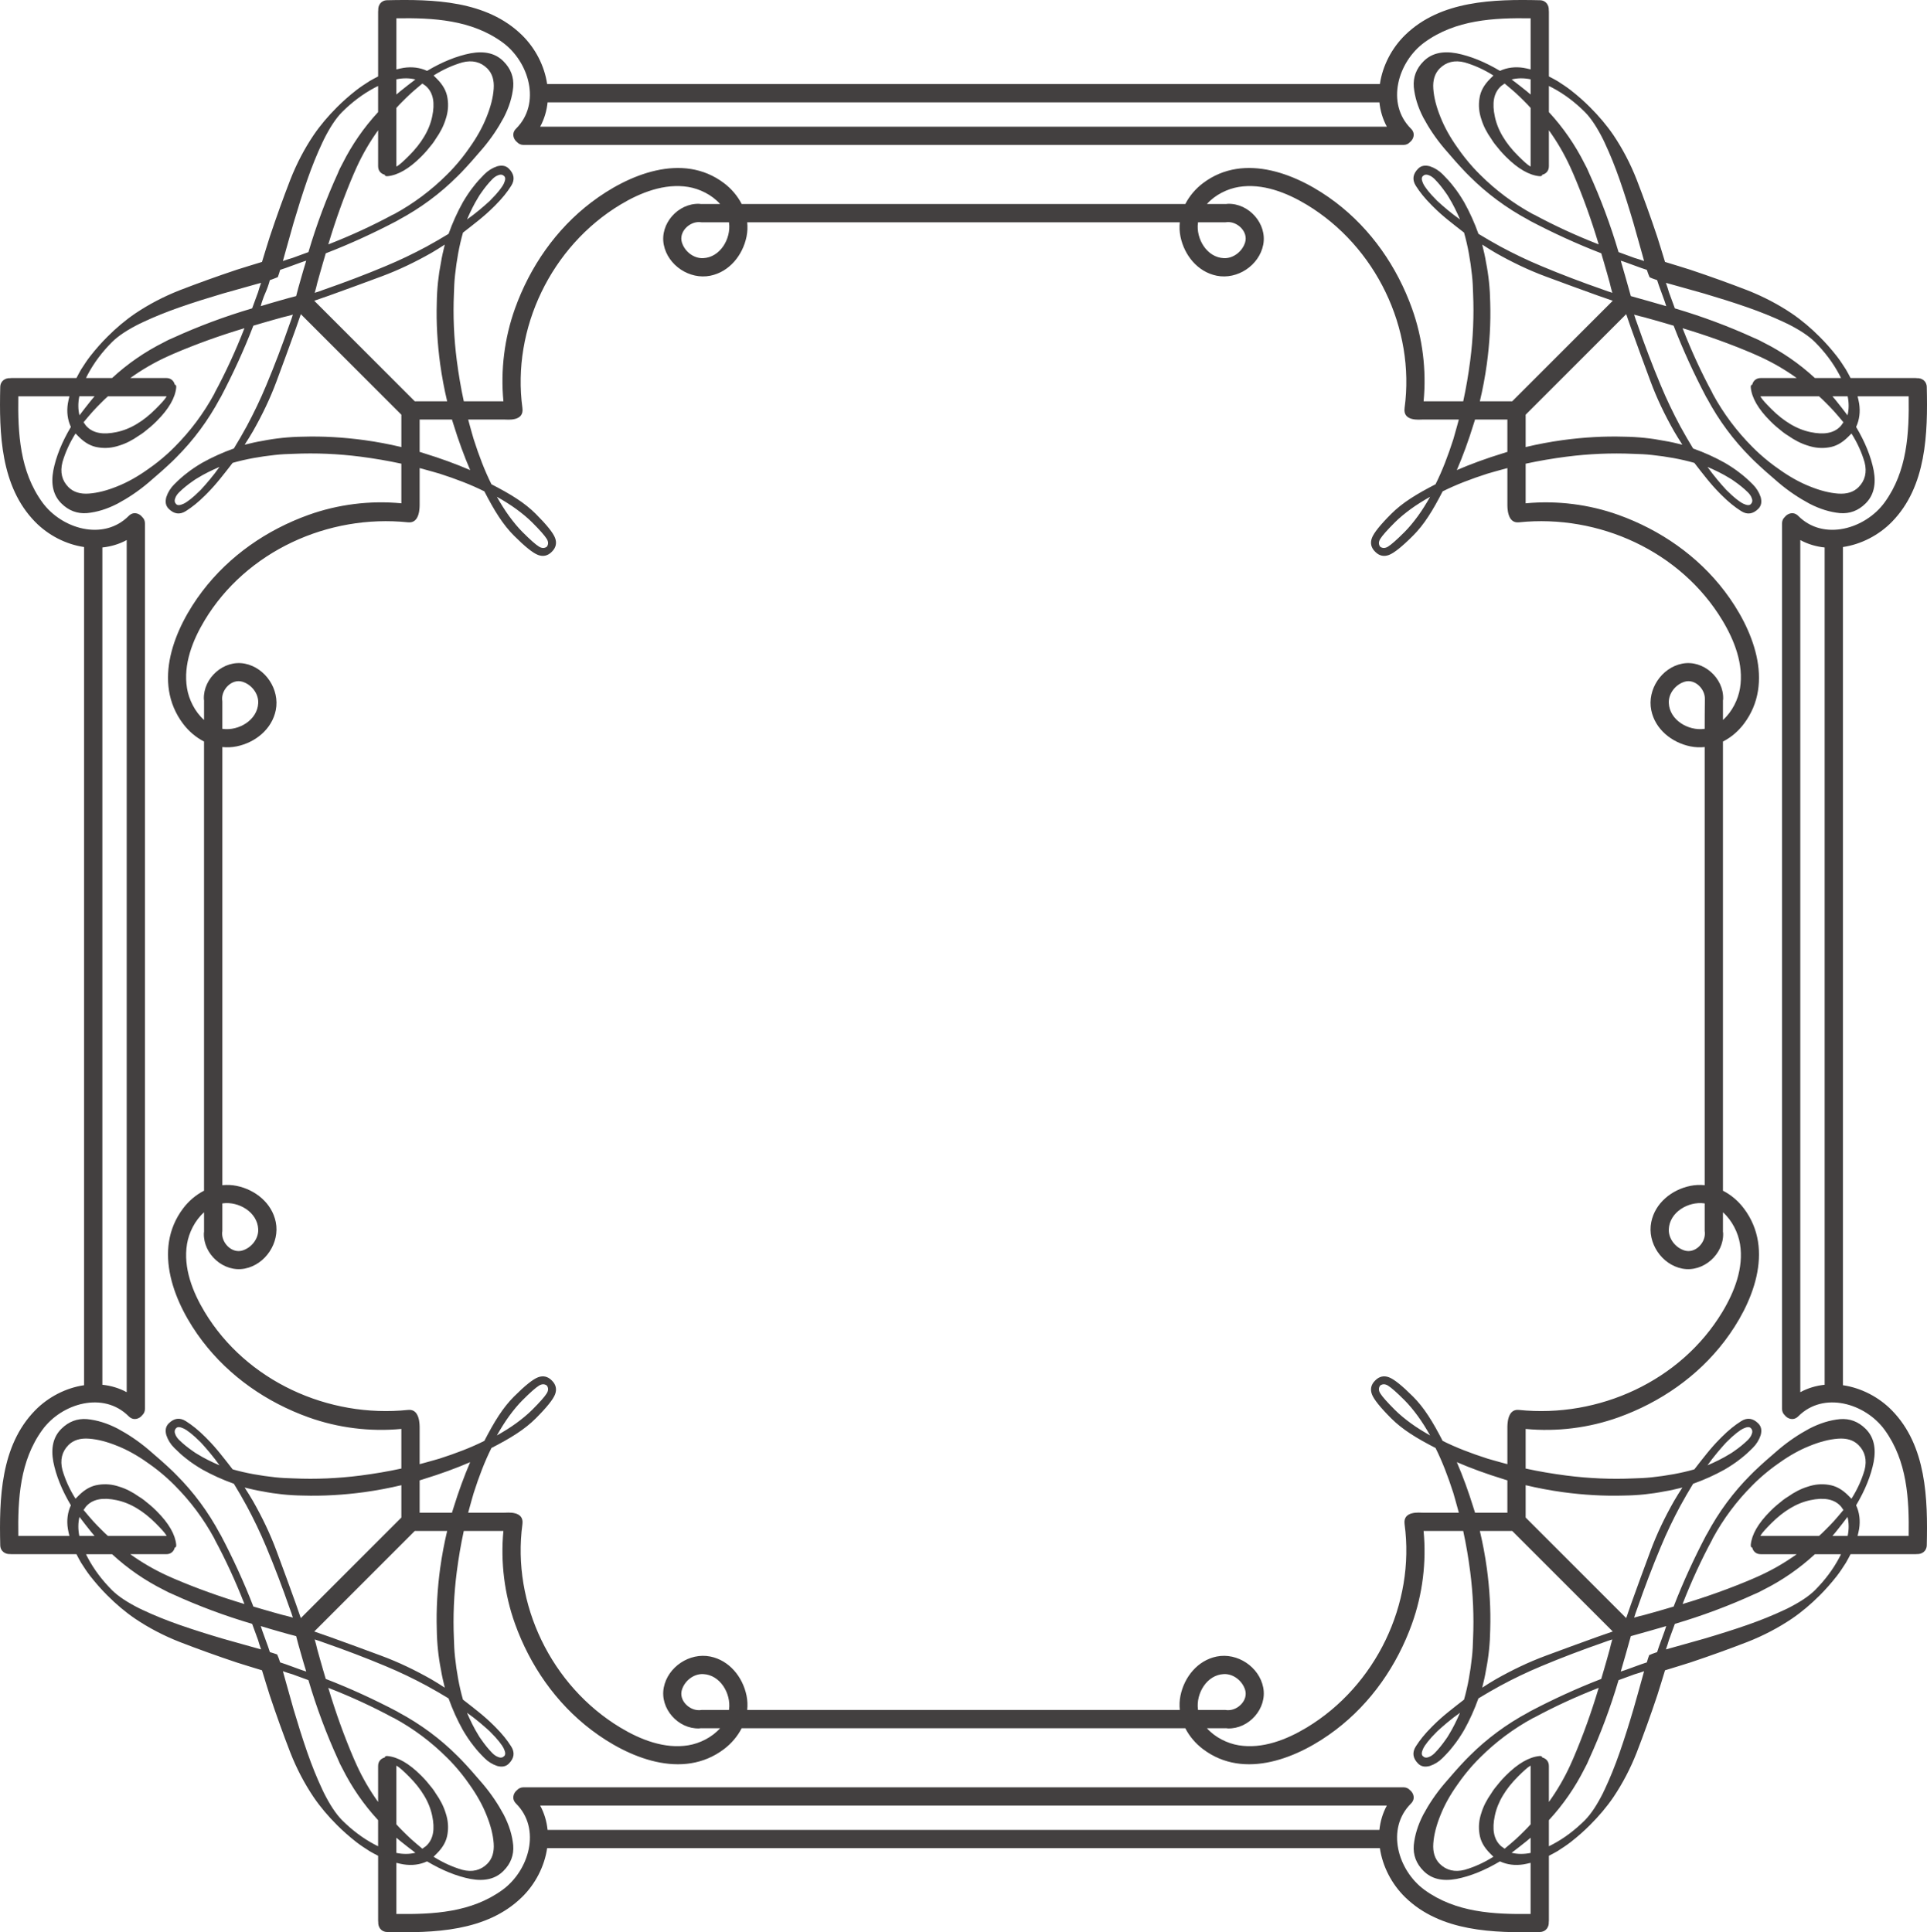 <?xml version="1.0" encoding="UTF-8" standalone="no"?>
<!-- Created with Inkscape (http://www.inkscape.org/) -->

<svg
   xmlns:dc="http://purl.org/dc/elements/1.1/"
   xmlns:cc="http://creativecommons.org/ns#"
   xmlns:rdf="http://www.w3.org/1999/02/22-rdf-syntax-ns#"
   xmlns:svg="http://www.w3.org/2000/svg"
   xmlns="http://www.w3.org/2000/svg"
   xmlns:sodipodi="http://sodipodi.sourceforge.net/DTD/sodipodi-0.dtd"
   xmlns:inkscape="http://www.inkscape.org/namespaces/inkscape"
   width="210.314"
   height="210.929"
   id="svg9474"
   version="1.1"
   inkscape:version="0.48.3.1 r9886"
   sodipodi:docname="New document 3">
  <defs
     id="defs9476" />
  <sodipodi:namedview
     id="base"
     pagecolor="#ffffff"
     bordercolor="#666666"
     borderopacity="1.0"
     inkscape:pageopacity="0.0"
     inkscape:pageshadow="2"
     inkscape:zoom="0.35"
     inkscape:cx="-348.41438"
     inkscape:cy="105.46435"
     inkscape:document-units="px"
     inkscape:current-layer="layer1"
     showgrid="false"
     fit-margin-top="0"
     fit-margin-left="0"
     fit-margin-right="0"
     fit-margin-bottom="0"
     inkscape:window-width="511"
     inkscape:window-height="472"
     inkscape:window-x="5"
     inkscape:window-y="78"
     inkscape:window-maximized="0" />
  <g
     inkscape:label="Layer 1"
     inkscape:groupmode="layer"
     id="layer1"
     transform="translate(-723.414,-426.898)">
    <g
       id="g176"
       transform="matrix(1.25,0,0,-1.25,909.769,477.867)">
      <path
         d="m 0,0 c 0.684,-0.294 1.34,-0.615 1.926,-0.978 0.14,-0.084 0.28,-0.166 0.405,-0.265 0.433,-0.297 0.838,-0.623 1.207,-0.986 0.167,-0.172 0.274,-0.334 0.341,-0.536 0.07,-0.18 0.042,-0.347 -0.097,-0.487 -0.125,-0.125 -0.335,-0.111 -0.657,0.041 -0.32,0.154 -0.809,0.529 -1.452,1.172 l -0.069,0.07 C 1.34,-1.674 1.075,-1.382 0.838,-1.09 0.545,-0.739 0.265,-0.377 0,0 m 0,-87.193 c 0.265,0.377 0.545,0.739 0.838,1.09 0.237,0.292 0.502,0.584 0.766,0.879 l 0.069,0.07 c 0.643,0.642 1.132,1.018 1.452,1.173 0.322,0.151 0.532,0.165 0.657,0.04 0.139,-0.14 0.167,-0.308 0.097,-0.488 C 3.812,-84.63 3.705,-84.792 3.538,-84.965 3.169,-85.327 2.764,-85.653 2.331,-85.951 2.206,-86.049 2.066,-86.131 1.926,-86.215 1.34,-86.578 0.684,-86.899 0,-87.193 m 10.231,80.157 0,-32.408 0,-8.305 0,-32.408 c -0.737,-0.075 -1.457,-0.285 -2.127,-0.649 l 0,33.057 0,8.305 0,33.056 c 0.67,-0.363 1.39,-0.572 2.127,-0.648 m -2.305,2.757 c -0.399,0.402 -0.92,0.24 -1.187,-0.107 -0.138,-0.129 -0.23,-0.315 -0.23,-0.561 l 0,-34.497 0,-8.305 0,-34.497 c 0,-0.246 0.092,-0.432 0.23,-0.561 0.267,-0.347 0.788,-0.508 1.187,-0.107 2.217,2.227 5.866,1.132 7.548,-1.187 1.967,-2.713 2.143,-6.024 2.094,-9.258 l -4.462,0 c 0.054,0.209 0.1,0.419 0.137,0.627 0.111,0.725 0.029,1.422 -0.265,2.049 0.782,1.314 1.297,2.584 1.535,3.798 0.224,1.228 0,2.177 -0.697,2.874 -0.642,0.642 -1.395,0.921 -2.247,0.853 -0.866,-0.085 -1.744,-0.351 -2.666,-0.825 -0.907,-0.488 -1.815,-1.087 -2.706,-1.843 -0.769,-0.655 -1.467,-1.268 -2.108,-1.882 l -0.266,-0.266 -0.056,-0.055 c -1.506,-1.507 -2.777,-3.223 -3.808,-5.15 -0.028,-0.057 -0.07,-0.099 -0.084,-0.139 -1.04,-1.982 -1.996,-4.048 -2.83,-6.208 -0.572,-0.164 -1.132,-0.34 -1.691,-0.492 -0.28,-0.083 -0.586,-0.168 -0.894,-0.249 -0.279,-0.057 -0.558,-0.141 -0.864,-0.226 0.083,0.28 0.179,0.546 0.278,0.811 0.641,1.843 1.325,3.643 2.051,5.373 0.516,1.242 1.088,2.428 1.702,3.572 0.356,0.655 0.737,1.308 1.119,1.935 0.979,0.349 1.893,0.762 2.76,1.246 0.475,0.281 0.949,0.587 1.382,0.935 0.348,0.266 0.685,0.572 1.02,0.906 0.005,0.006 0.011,0.012 0.016,0.017 0.014,0.013 0.027,0.026 0.04,0.039 0.308,0.308 0.544,0.685 0.683,1.104 0.11,0.419 0.056,0.754 -0.209,1.019 -0.459,0.46 -0.964,0.545 -1.506,0.195 -0.532,-0.334 -1.09,-0.78 -1.677,-1.366 l -0.083,-0.084 0,-0.001 -0.057,-0.056 c -0.431,-0.432 -0.822,-0.879 -1.171,-1.311 -0.363,-0.446 -0.726,-0.915 -1.091,-1.386 -1.167,-0.334 -2.418,-0.554 -3.722,-0.694 -0.53,-0.057 -1.063,-0.083 -1.607,-0.095 -1.925,-0.086 -3.878,-0.002 -5.832,0.249 -1.2,0.154 -2.393,0.356 -3.567,0.611 l 0,3.46 c 2.726,-0.261 5.529,0.089 8.106,1.014 3.64,1.307 6.912,3.565 9.263,6.656 2.435,3.2 4.421,7.974 1.678,11.595 -0.486,0.644 -1.114,1.178 -1.82,1.54 l 0,15.46 0,8.305 0,15.46 c 0.706,0.361 1.334,0.896 1.82,1.54 2.743,3.62 0.757,8.395 -1.678,11.594 -2.351,3.092 -5.623,5.35 -9.263,6.657 -2.577,0.925 -5.38,1.274 -8.106,1.014 l 0,3.46 c 1.174,0.255 2.367,0.457 3.567,0.612 1.954,0.251 3.907,0.334 5.832,0.249 0.544,-0.013 1.077,-0.038 1.607,-0.096 1.304,-0.14 2.555,-0.36 3.722,-0.694 0.365,-0.471 0.728,-0.94 1.091,-1.387 0.349,-0.431 0.74,-0.878 1.171,-1.311 l 0.056,-0.056 10e-4,0 0.083,-0.084 c 0.587,-0.586 1.145,-1.032 1.677,-1.367 0.542,-0.349 1.047,-0.264 1.506,0.196 0.265,0.264 0.319,0.599 0.209,1.018 -0.139,0.42 -0.375,0.797 -0.683,1.105 -0.013,0.013 -0.026,0.025 -0.04,0.038 -0.005,0.006 -0.011,0.012 -0.016,0.017 -0.335,0.335 -0.672,0.641 -1.02,0.906 -0.433,0.349 -0.907,0.656 -1.382,0.935 -0.867,0.485 -1.781,0.898 -2.76,1.247 -0.382,0.627 -0.763,1.28 -1.119,1.934 -0.614,1.144 -1.186,2.331 -1.702,3.573 -0.726,1.73 -1.41,3.53 -2.051,5.373 -0.099,0.265 -0.195,0.531 -0.278,0.81 0.306,-0.084 0.585,-0.168 0.864,-0.225 0.308,-0.082 0.614,-0.166 0.894,-0.249 0.559,-0.152 1.119,-0.327 1.691,-0.492 0.834,-2.16 1.79,-4.226 2.83,-6.208 0.014,-0.04 0.056,-0.083 0.084,-0.139 C 0.99,4.059 2.261,2.343 3.767,0.836 l 0.056,-0.055 0,-0.001 0.266,-0.264 c 0.641,-0.615 1.339,-1.228 2.108,-1.883 0.891,-0.756 1.799,-1.355 2.706,-1.842 0.922,-0.476 1.8,-0.742 2.666,-0.826 0.852,-0.068 1.605,0.211 2.247,0.853 0.697,0.697 0.921,1.646 0.697,2.874 -0.238,1.213 -0.753,2.484 -1.535,3.797 0.294,0.627 0.376,1.325 0.265,2.05 -0.037,0.208 -0.083,0.418 -0.137,0.627 l 4.462,0 C 17.617,2.931 17.441,-0.379 15.474,-3.092 13.792,-5.411 10.143,-6.507 7.926,-4.279 m 4.354,-85.536 c -0.53,0.529 -1.089,0.837 -1.702,0.921 -0.6,0.098 -1.214,0.042 -1.8,-0.155 -0.601,-0.181 -1.172,-0.473 -1.745,-0.879 -0.153,-0.098 -0.294,-0.18 -0.432,-0.293 -0.392,-0.305 -0.756,-0.612 -1.076,-0.933 -0.012,-0.012 -0.022,-0.023 -0.034,-0.035 -0.007,-0.007 -0.015,-0.014 -0.021,-0.021 -1.048,-1.047 -1.604,-2.025 -1.69,-2.917 -0.011,-0.164 0.033,-0.247 0.125,-0.243 0.075,-0.316 0.322,-0.584 0.744,-0.584 l 3.142,0 c -1.022,-0.733 -2.094,-1.355 -3.215,-1.867 -0.209,-0.097 -0.404,-0.181 -0.597,-0.266 -1.955,-0.837 -4.008,-1.575 -6.155,-2.218 0.781,2.009 1.647,3.879 2.596,5.637 -0.001,0.028 0.026,0.056 0.041,0.098 0.932,1.713 2.087,3.257 3.449,4.62 0.21,0.211 0.432,0.431 0.667,0.64 0.531,0.476 1.09,0.922 1.702,1.342 0.879,0.627 1.773,1.128 2.654,1.476 0.892,0.364 1.716,0.573 2.467,0.629 0.754,0.057 1.356,-0.125 1.788,-0.557 0.572,-0.572 0.752,-1.312 0.53,-2.177 -0.245,-0.843 -0.621,-1.685 -1.144,-2.512 l -0.294,0.294 z m -0.04,-3.544 -1.328,0 c 0.092,0.109 0.186,0.22 0.28,0.333 0.357,0.439 0.703,0.887 1.035,1.327 0.128,-0.516 0.134,-1.069 0.013,-1.66 m -7.591,0 c -0.01,0 -0.02,-0.001 -0.028,-0.001 0.018,0.032 0.035,0.065 0.053,0.097 0.124,0.202 0.431,0.539 0.908,1.018 0.54,0.537 1.078,0.967 1.633,1.298 0.573,0.349 1.172,0.587 1.771,0.713 1.173,0.251 2.025,0.096 2.582,-0.461 0.055,-0.055 0.111,-0.112 0.154,-0.181 0.055,-0.085 0.097,-0.153 0.153,-0.209 -0.292,-0.351 -0.559,-0.669 -0.823,-0.965 -0.253,-0.278 -0.493,-0.519 -0.708,-0.734 -0.201,-0.201 -0.402,-0.401 -0.601,-0.575 l -5.094,0 z m 6.865,-1.886 c -0.553,-1.045 -1.265,-1.982 -2.127,-2.851 -0.558,-0.551 -1.362,-1.074 -2.409,-1.6 -0.099,-0.041 -0.195,-0.084 -0.266,-0.125 -1.006,-0.474 -2.079,-0.907 -3.238,-1.312 -1.241,-0.433 -2.496,-0.824 -3.767,-1.2 -0.894,-0.251 -1.716,-0.489 -2.484,-0.698 -0.278,-0.086 -0.573,-0.153 -0.852,-0.237 0.099,0.292 0.194,0.559 0.265,0.824 0.176,0.498 0.35,0.972 0.515,1.406 2.4,0.708 4.703,1.571 6.894,2.572 0.281,0.11 0.56,0.25 0.811,0.389 1.656,0.827 3.165,1.869 4.524,3.123 l 2.279,0 c -0.045,-0.102 -0.091,-0.192 -0.145,-0.291 m -15.911,-8.259 c -0.217,-0.064 -0.646,-0.234 -0.652,-0.247 -0.013,-0.005 -0.028,-0.01 -0.041,-0.015 -0.077,-0.205 -0.141,-0.42 -0.206,-0.637 -0.401,-0.109 -1.978,-0.728 -2.274,-0.796 0.084,0.28 0.757,2.623 0.879,3.09 0.467,0.122 2.81,0.795 3.09,0.879 -0.068,-0.296 -0.687,-1.873 -0.796,-2.274 m -1.372,-2.519 c -0.209,-0.768 -0.446,-1.59 -0.699,-2.484 -0.375,-1.27 -0.766,-2.526 -1.2,-3.767 -0.404,-1.16 -0.837,-2.231 -1.311,-3.238 -0.041,-0.071 -0.083,-0.167 -0.125,-0.265 -0.525,-1.048 -1.049,-1.852 -1.6,-2.41 -0.869,-0.862 -1.806,-1.575 -2.852,-2.126 -0.099,-0.055 -0.188,-0.101 -0.29,-0.145 l 0,2.278 c 1.254,1.359 2.295,2.868 3.124,4.523 0.139,0.252 0.279,0.532 0.388,0.811 1.001,2.192 1.863,4.494 2.571,6.895 0.435,0.164 0.909,0.339 1.407,0.514 0.265,0.07 0.532,0.166 0.824,0.266 -0.084,-0.279 -0.152,-0.574 -0.237,-0.852 m -8.661,-6.682 c 0.003,0.092 -0.08,0.136 -0.242,0.125 -0.893,-0.086 -1.871,-0.642 -2.919,-1.689 -0.006,-0.007 -0.013,-0.015 -0.02,-0.022 -0.012,-0.012 -0.024,-0.022 -0.035,-0.034 -0.321,-0.321 -0.628,-0.684 -0.933,-1.076 -0.113,-0.139 -0.195,-0.279 -0.293,-0.432 -0.406,-0.573 -0.699,-1.144 -0.879,-1.745 -0.197,-0.586 -0.253,-1.2 -0.155,-1.799 0.083,-0.614 0.391,-1.173 0.922,-1.703 l 0.293,-0.294 c -0.827,-0.522 -1.669,-0.9 -2.513,-1.144 -0.864,-0.222 -1.604,-0.042 -2.176,0.53 -0.432,0.432 -0.614,1.034 -0.557,1.787 0.056,0.752 0.265,1.576 0.629,2.469 0.348,0.879 0.849,1.774 1.476,2.653 0.42,0.613 0.867,1.171 1.341,1.702 0.21,0.235 0.43,0.457 0.64,0.667 1.364,1.362 2.909,2.518 4.621,3.449 0.042,0.014 0.069,0.042 0.099,0.041 1.756,0.949 3.628,1.815 5.635,2.597 -0.641,-2.148 -1.38,-4.201 -2.217,-6.155 -0.085,-0.195 -0.169,-0.389 -0.266,-0.598 -0.512,-1.121 -1.135,-2.193 -1.867,-3.214 l 0,3.142 c 0,0.421 -0.268,0.667 -0.584,0.743 m -1.011,-0.743 0,-5.094 c -0.173,-0.2 -0.372,-0.399 -0.571,-0.599 -0.217,-0.215 -0.459,-0.457 -0.738,-0.711 -0.296,-0.265 -0.614,-0.531 -0.965,-0.824 -0.056,0.057 -0.124,0.099 -0.208,0.155 -0.071,0.042 -0.127,0.098 -0.181,0.153 -0.559,0.557 -0.713,1.41 -0.462,2.581 0.126,0.6 0.364,1.2 0.712,1.772 0.332,0.555 0.76,1.093 1.298,1.633 0.479,0.477 0.816,0.784 1.019,0.908 0.033,0.017 0.065,0.036 0.097,0.054 0,-0.01 -0.001,-0.018 -0.001,-0.028 m 0,-7.592 c -0.591,-0.121 -1.144,-0.116 -1.66,0.013 0.44,0.333 0.889,0.678 1.327,1.034 0.113,0.096 0.224,0.189 0.333,0.282 l 0,-1.329 z m -6.165,12.24 c -0.295,-0.683 -0.616,-1.341 -0.978,-1.927 -0.084,-0.139 -0.167,-0.28 -0.265,-0.403 -0.297,-0.433 -0.624,-0.84 -0.986,-1.207 -0.173,-0.168 -0.334,-0.275 -0.537,-0.343 -0.18,-0.07 -0.348,-0.041 -0.486,0.098 -0.126,0.125 -0.112,0.335 0.039,0.657 0.155,0.321 0.53,0.809 1.173,1.451 l 0.069,0.07 c 0.295,0.264 0.588,0.529 0.879,0.767 0.351,0.292 0.714,0.572 1.092,0.837 m -86.702,0 c 0.376,-0.265 0.738,-0.545 1.09,-0.837 0.291,-0.238 0.584,-0.503 0.879,-0.767 l 0.069,-0.07 c 0.643,-0.642 1.019,-1.13 1.173,-1.451 0.152,-0.322 0.165,-0.532 0.04,-0.657 -0.14,-0.139 -0.306,-0.168 -0.487,-0.098 -0.202,0.068 -0.364,0.175 -0.536,0.343 -0.363,0.367 -0.689,0.774 -0.986,1.207 -0.099,0.123 -0.182,0.264 -0.264,0.403 -0.364,0.586 -0.684,1.244 -0.978,1.927 m 92.867,-17.569 c -3.235,-0.048 -6.545,0.128 -9.258,2.095 -2.319,1.682 -3.415,5.331 -1.187,7.548 0.401,0.399 0.24,0.92 -0.108,1.186 -0.127,0.139 -0.315,0.231 -0.56,0.231 l -34.006,0 -8.797,0 -34.005,0 c -0.245,0 -0.431,-0.092 -0.56,-0.231 -0.348,-0.266 -0.509,-0.787 -0.108,-1.186 2.228,-2.217 1.133,-5.866 -1.187,-7.548 -2.713,-1.967 -6.024,-2.143 -9.258,-2.095 l 0,4.463 c 0.209,-0.054 0.419,-0.101 0.627,-0.136 0.726,-0.112 1.423,-0.03 2.051,0.263 1.312,-0.781 2.582,-1.297 3.797,-1.534 1.228,-0.224 2.177,0 2.873,0.698 0.643,0.641 0.921,1.395 0.853,2.246 -0.083,0.867 -0.351,1.744 -0.825,2.666 -0.488,0.907 -1.087,1.814 -1.843,2.705 -0.655,0.77 -1.268,1.467 -1.882,2.11 l -0.056,0.055 0,0 -0.265,0.266 c -1.507,1.506 -3.223,2.777 -5.15,3.808 -0.056,0.028 -0.099,0.07 -0.14,0.084 -1.981,1.04 -4.046,1.996 -6.208,2.83 -0.163,0.572 -0.338,1.132 -0.49,1.691 -0.083,0.28 -0.168,0.587 -0.25,0.894 -0.056,0.279 -0.141,0.557 -0.225,0.864 0.279,-0.083 0.546,-0.179 0.81,-0.278 1.843,-0.641 3.643,-1.325 5.374,-2.051 1.241,-0.516 2.427,-1.088 3.572,-1.703 0.655,-0.355 1.308,-0.736 1.934,-1.118 0.35,-0.978 0.763,-1.892 1.247,-2.761 0.28,-0.474 0.587,-0.948 0.935,-1.381 0.265,-0.349 0.571,-0.686 0.905,-1.02 0.006,-0.005 0.012,-0.01 0.017,-0.016 0.014,-0.013 0.026,-0.026 0.04,-0.04 0.307,-0.308 0.685,-0.544 1.104,-0.683 0.419,-0.111 0.754,-0.056 1.018,0.208 0.461,0.461 0.545,0.965 0.195,1.508 -0.334,0.531 -0.78,1.089 -1.366,1.675 l -0.055,0.056 -0.001,0 -0.084,0.084 c -0.433,0.433 -0.88,0.823 -1.311,1.172 -0.447,0.363 -0.916,0.726 -1.386,1.091 -0.334,1.167 -0.555,2.418 -0.695,3.723 -0.057,0.529 -0.083,1.062 -0.096,1.607 -0.085,1.924 -0.002,3.877 0.25,5.832 0.155,1.199 0.356,2.391 0.612,3.567 l 3.459,0 c -0.26,-2.727 0.089,-5.53 1.014,-8.106 1.307,-3.641 3.566,-6.913 6.656,-9.263 3.201,-2.436 7.975,-4.421 11.596,-1.679 0.643,0.487 1.177,1.114 1.539,1.82 l 14.968,0 8.797,0 14.969,0 c 0.361,-0.706 0.896,-1.333 1.539,-1.82 3.622,-2.742 8.396,-0.757 11.595,1.679 3.091,2.35 5.35,5.622 6.657,9.263 0.925,2.576 1.275,5.379 1.014,8.106 l 3.46,0 c 0.256,-1.176 0.457,-2.368 0.611,-3.567 0.252,-1.955 0.335,-3.908 0.25,-5.832 -0.012,-0.545 -0.038,-1.078 -0.097,-1.607 -0.139,-1.305 -0.359,-2.556 -0.693,-3.723 -0.471,-0.365 -0.94,-0.728 -1.387,-1.091 -0.432,-0.349 -0.879,-0.739 -1.31,-1.172 l -0.085,-0.084 -0.001,0 -0.054,-0.056 c -0.587,-0.586 -1.032,-1.144 -1.368,-1.675 -0.348,-0.543 -0.265,-1.047 0.197,-1.508 0.263,-0.264 0.598,-0.319 1.018,-0.208 0.419,0.139 0.796,0.375 1.104,0.683 0.013,0.014 0.026,0.027 0.038,0.04 0.006,0.006 0.012,0.011 0.018,0.016 0.334,0.334 0.64,0.671 0.905,1.02 0.349,0.433 0.656,0.907 0.935,1.381 0.484,0.869 0.897,1.783 1.247,2.761 0.627,0.382 1.281,0.763 1.935,1.118 1.144,0.615 2.33,1.187 3.572,1.703 1.73,0.726 3.531,1.41 5.372,2.051 0.266,0.099 0.532,0.195 0.811,0.278 -0.084,-0.307 -0.168,-0.585 -0.225,-0.864 -0.082,-0.307 -0.166,-0.614 -0.249,-0.894 -0.153,-0.559 -0.328,-1.119 -0.491,-1.691 -2.161,-0.834 -4.227,-1.79 -6.209,-2.83 -0.04,-0.014 -0.082,-0.056 -0.139,-0.084 -1.926,-1.031 -3.643,-2.302 -5.15,-3.808 l -0.264,-0.266 0,0 -0.056,-0.055 c -0.615,-0.643 -1.228,-1.34 -1.883,-2.11 -0.756,-0.891 -1.356,-1.798 -1.842,-2.705 -0.475,-0.922 -0.741,-1.799 -0.826,-2.666 -0.068,-0.851 0.211,-1.605 0.853,-2.246 0.697,-0.698 1.646,-0.922 2.874,-0.698 1.214,0.237 2.484,0.753 3.797,1.534 0.627,-0.293 1.326,-0.375 2.05,-0.263 0.209,0.035 0.418,0.082 0.627,0.136 l 0,-4.463 z m -13.203,7.338 -31.916,0 -8.797,0 -31.916,0 c -0.075,0.737 -0.285,1.457 -0.647,2.127 l 32.563,0 8.797,0 32.565,0 c -0.363,-0.67 -0.572,-1.39 -0.649,-2.127 m -84.17,-1.996 c -0.516,-0.129 -1.069,-0.134 -1.661,-0.013 l 0,1.329 c 0.11,-0.093 0.221,-0.186 0.333,-0.282 0.439,-0.356 0.889,-0.701 1.328,-1.034 m -1.563,7.553 c 0.201,-0.124 0.539,-0.431 1.017,-0.908 0.537,-0.54 0.966,-1.078 1.297,-1.633 0.35,-0.572 0.587,-1.172 0.713,-1.772 0.251,-1.171 0.097,-2.024 -0.461,-2.581 -0.055,-0.055 -0.112,-0.111 -0.182,-0.153 -0.084,-0.056 -0.151,-0.098 -0.208,-0.155 -0.35,0.293 -0.67,0.559 -0.965,0.824 -0.278,0.254 -0.521,0.496 -0.738,0.711 -0.199,0.2 -0.397,0.399 -0.571,0.599 l 0,5.094 c 0,0.01 -0.001,0.018 -0.001,0.028 0.032,-0.018 0.065,-0.037 0.099,-0.054 m -1.108,0.769 c -0.316,-0.076 -0.585,-0.322 -0.585,-0.743 l 0,-3.142 c -0.733,1.021 -1.355,2.093 -1.867,3.214 -0.097,0.209 -0.181,0.403 -0.266,0.598 -0.837,1.954 -1.575,4.007 -2.217,6.155 2.008,-0.782 3.879,-1.648 5.636,-2.597 0.029,0.001 0.056,-0.027 0.099,-0.041 1.712,-0.931 3.256,-2.087 4.62,-3.449 0.211,-0.21 0.432,-0.432 0.64,-0.667 0.475,-0.531 0.921,-1.089 1.341,-1.702 0.627,-0.879 1.128,-1.774 1.477,-2.653 0.363,-0.893 0.573,-1.717 0.628,-2.469 0.057,-0.753 -0.124,-1.355 -0.557,-1.787 -0.572,-0.572 -1.312,-0.752 -2.176,-0.53 -0.843,0.244 -1.685,0.622 -2.514,1.144 l 0.294,0.294 c 0.531,0.53 0.839,1.089 0.923,1.703 0.096,0.599 0.041,1.213 -0.155,1.799 -0.182,0.601 -0.474,1.172 -0.879,1.745 -0.098,0.153 -0.181,0.293 -0.294,0.432 -0.305,0.392 -0.612,0.755 -0.933,1.076 -0.011,0.012 -0.023,0.022 -0.034,0.034 -0.007,0.007 -0.015,0.015 -0.022,0.022 -1.047,1.047 -2.025,1.603 -2.918,1.689 -0.162,0.011 -0.246,-0.033 -0.241,-0.125 m -0.585,-7.753 c -0.101,0.044 -0.191,0.09 -0.291,0.145 -1.043,0.551 -1.982,1.264 -2.851,2.126 -0.551,0.558 -1.074,1.362 -1.6,2.41 -0.041,0.098 -0.084,0.194 -0.125,0.265 -0.474,1.007 -0.907,2.078 -1.312,3.238 -0.432,1.241 -0.823,2.497 -1.2,3.767 -0.252,0.894 -0.489,1.716 -0.698,2.484 -0.085,0.278 -0.152,0.573 -0.237,0.852 0.292,-0.1 0.559,-0.196 0.825,-0.266 0.497,-0.175 0.972,-0.35 1.405,-0.514 0.709,-2.401 1.571,-4.703 2.572,-6.895 0.109,-0.279 0.25,-0.559 0.389,-0.811 0.828,-1.655 1.869,-3.164 3.123,-4.523 l 0,-2.278 z m -8.797,16.707 c -0.006,0.013 -0.009,0.028 -0.014,0.041 -0.205,0.077 -0.421,0.142 -0.637,0.206 -0.11,0.401 -0.728,1.978 -0.797,2.274 0.28,-0.084 0.558,-0.169 0.836,-0.252 0.281,-0.084 0.587,-0.169 0.868,-0.25 0.451,-0.135 0.92,-0.255 1.386,-0.377 0.122,-0.467 0.242,-0.935 0.378,-1.388 0.081,-0.279 0.166,-0.585 0.249,-0.866 0.082,-0.278 0.167,-0.556 0.252,-0.836 -0.295,0.068 -1.872,0.687 -2.275,0.796 -0.063,0.217 -0.233,0.647 -0.246,0.652 m -2.272,0.72 c -0.768,0.209 -1.59,0.447 -2.484,0.698 -1.27,0.376 -2.526,0.767 -3.767,1.2 -1.159,0.405 -2.232,0.838 -3.238,1.312 -0.07,0.041 -0.166,0.084 -0.266,0.125 -1.047,0.526 -1.85,1.049 -2.407,1.6 -0.864,0.869 -1.577,1.806 -2.128,2.851 -0.055,0.099 -0.1,0.189 -0.144,0.291 l 2.277,0 c 1.359,-1.254 2.868,-2.296 4.524,-3.123 0.251,-0.139 0.531,-0.279 0.811,-0.389 2.191,-1.001 4.493,-1.864 6.894,-2.572 0.164,-0.434 0.339,-0.908 0.515,-1.406 0.07,-0.265 0.166,-0.532 0.265,-0.824 -0.279,0.084 -0.573,0.151 -0.852,0.237 m -15.017,9.672 c -0.121,0.591 -0.115,1.144 0.013,1.66 0.333,-0.44 0.678,-0.888 1.035,-1.327 0.095,-0.113 0.189,-0.224 0.281,-0.333 l -1.329,0 z m 2.497,0 c -0.2,0.174 -0.4,0.374 -0.601,0.575 -0.215,0.215 -0.456,0.456 -0.707,0.734 -0.265,0.296 -0.532,0.614 -0.824,0.965 0.056,0.056 0.098,0.124 0.153,0.209 0.043,0.069 0.098,0.126 0.154,0.181 0.558,0.557 1.41,0.712 2.581,0.461 0.6,-0.126 1.199,-0.364 1.773,-0.713 0.554,-0.331 1.093,-0.761 1.632,-1.298 0.477,-0.479 0.785,-0.816 0.909,-1.018 0.017,-0.032 0.035,-0.065 0.053,-0.097 -0.009,0 -0.018,0.001 -0.027,0.001 l -5.096,0 z m -2.831,3.25 c -0.522,0.827 -0.9,1.669 -1.143,2.512 -0.223,0.865 -0.042,1.605 0.529,2.177 0.433,0.432 1.034,0.614 1.787,0.557 0.753,-0.056 1.577,-0.265 2.468,-0.629 0.881,-0.348 1.776,-0.849 2.654,-1.476 0.613,-0.42 1.172,-0.866 1.702,-1.342 0.235,-0.209 0.457,-0.429 0.668,-0.64 1.362,-1.363 2.517,-2.907 3.449,-4.62 0.014,-0.042 0.042,-0.07 0.041,-0.098 0.949,-1.758 1.814,-3.628 2.596,-5.637 -2.148,0.643 -4.201,1.381 -6.155,2.218 -0.194,0.085 -0.389,0.169 -0.598,0.266 -1.12,0.512 -2.193,1.134 -3.214,1.867 l 3.143,0 c 0.42,0 0.667,0.268 0.742,0.584 0.092,-0.004 0.137,0.079 0.125,0.243 -0.086,0.892 -0.642,1.87 -1.689,2.917 l -0.022,0.021 c -0.01,0.012 -0.023,0.023 -0.033,0.035 -0.321,0.321 -0.685,0.628 -1.077,0.933 -0.138,0.113 -0.279,0.195 -0.432,0.293 -0.572,0.406 -1.144,0.698 -1.744,0.879 -0.585,0.197 -1.2,0.253 -1.8,0.155 -0.614,-0.084 -1.173,-0.392 -1.703,-0.921 l -0.294,-0.294 z m 12.574,2.916 c -0.683,0.294 -1.34,0.615 -1.926,0.978 -0.14,0.084 -0.28,0.166 -0.404,0.264 -0.433,0.298 -0.839,0.624 -1.207,0.986 -0.168,0.173 -0.275,0.335 -0.342,0.536 -0.07,0.18 -0.041,0.348 0.097,0.488 0.126,0.125 0.335,0.111 0.658,-0.04 0.32,-0.155 0.808,-0.531 1.451,-1.173 l 0.069,-0.07 c 0.264,-0.295 0.531,-0.587 0.767,-0.879 0.294,-0.351 0.573,-0.713 0.837,-1.09 m 0,87.193 c -0.264,-0.377 -0.543,-0.739 -0.837,-1.09 -0.236,-0.292 -0.503,-0.584 -0.767,-0.879 l -0.069,-0.07 c -0.643,-0.643 -1.131,-1.018 -1.451,-1.172 -0.323,-0.152 -0.532,-0.166 -0.658,-0.041 -0.138,0.14 -0.167,0.307 -0.097,0.487 0.067,0.202 0.174,0.364 0.342,0.536 0.368,0.363 0.774,0.689 1.207,0.986 0.124,0.099 0.264,0.181 0.404,0.265 0.586,0.363 1.243,0.684 1.926,0.978 m -10.23,-80.157 0,32.408 0,8.305 0,32.408 c 0.735,0.076 1.456,0.285 2.126,0.648 l 0,-33.056 0,-8.305 0,-33.057 c -0.67,0.364 -1.391,0.574 -2.126,0.649 m -3.012,-12.575 c 0.036,-0.208 0.082,-0.418 0.137,-0.627 l -4.463,0 c -0.048,3.234 0.127,6.545 2.094,9.258 1.682,2.319 5.331,3.414 7.548,1.187 0.399,-0.401 0.92,-0.24 1.187,0.107 0.138,0.129 0.23,0.315 0.23,0.561 l 0,34.497 0,8.305 0,34.497 c 0,0.246 -0.092,0.432 -0.23,0.561 -0.267,0.347 -0.788,0.509 -1.187,0.107 -2.217,-2.228 -5.866,-1.132 -7.548,1.187 -1.967,2.713 -2.142,6.023 -2.094,9.258 l 4.463,0 c -0.055,-0.209 -0.101,-0.419 -0.137,-0.627 -0.113,-0.725 -0.03,-1.423 0.264,-2.05 -0.78,-1.313 -1.296,-2.584 -1.534,-3.797 -0.224,-1.228 0,-2.177 0.697,-2.874 0.643,-0.642 1.396,-0.921 2.247,-0.853 0.867,0.084 1.744,0.35 2.665,0.826 0.907,0.487 1.815,1.086 2.706,1.842 0.769,0.655 1.467,1.268 2.11,1.883 l 0.264,0.264 0,0.001 0.056,0.055 c 1.507,1.507 2.778,3.223 3.809,5.15 0.027,0.056 0.069,0.099 0.084,0.139 1.04,1.982 1.996,4.048 2.83,6.208 0.57,0.165 1.132,0.34 1.69,0.492 0.28,0.083 0.587,0.167 0.895,0.249 0.279,0.057 0.557,0.141 0.864,0.225 -0.084,-0.279 -0.179,-0.545 -0.279,-0.81 -0.641,-1.843 -1.325,-3.643 -2.05,-5.373 -0.517,-1.242 -1.089,-2.429 -1.703,-3.573 -0.355,-0.654 -0.736,-1.307 -1.119,-1.934 -0.979,-0.349 -1.891,-0.762 -2.761,-1.247 -0.474,-0.279 -0.948,-0.586 -1.381,-0.935 -0.348,-0.265 -0.685,-0.571 -1.019,-0.906 -0.006,-0.005 -0.011,-0.011 -0.017,-0.017 -0.013,-0.013 -0.027,-0.025 -0.039,-0.038 -0.309,-0.308 -0.545,-0.685 -0.683,-1.105 -0.111,-0.419 -0.057,-0.754 0.208,-1.018 0.46,-0.46 0.964,-0.545 1.508,-0.196 0.53,0.335 1.089,0.781 1.675,1.367 l 0.084,0.084 0.056,0.056 c 0.432,0.433 0.822,0.88 1.171,1.311 0.364,0.447 0.727,0.916 1.091,1.387 1.167,0.334 2.418,0.554 3.723,0.694 0.529,0.058 1.062,0.083 1.606,0.096 1.925,0.085 3.879,0.002 5.834,-0.249 1.198,-0.155 2.391,-0.357 3.566,-0.612 l 0,-3.46 c -2.726,0.26 -5.529,-0.089 -8.106,-1.014 -3.641,-1.307 -6.912,-3.565 -9.264,-6.657 -2.434,-3.199 -4.42,-7.974 -1.678,-11.594 0.487,-0.644 1.114,-1.179 1.82,-1.54 l 0,-15.46 0,-8.305 0,-15.46 c -0.706,-0.362 -1.333,-0.896 -1.82,-1.54 -2.742,-3.621 -0.756,-8.395 1.678,-11.595 2.352,-3.091 5.623,-5.349 9.264,-6.656 2.577,-0.925 5.38,-1.275 8.106,-1.014 l 0,-3.46 c -1.175,-0.255 -2.368,-0.457 -3.566,-0.611 -1.955,-0.251 -3.909,-0.335 -5.834,-0.249 -0.544,0.012 -1.077,0.038 -1.606,0.095 -1.305,0.14 -2.556,0.36 -3.723,0.694 -0.364,0.471 -0.727,0.94 -1.091,1.386 -0.349,0.432 -0.739,0.879 -1.171,1.311 l -0.056,0.056 0,0.001 -0.084,0.084 c -0.586,0.586 -1.145,1.032 -1.675,1.366 -0.544,0.35 -1.048,0.265 -1.508,-0.195 -0.265,-0.265 -0.319,-0.6 -0.208,-1.019 0.138,-0.419 0.374,-0.796 0.683,-1.104 0.012,-0.013 0.026,-0.026 0.039,-0.039 0.006,-0.005 0.011,-0.011 0.017,-0.017 0.334,-0.334 0.671,-0.64 1.019,-0.906 0.433,-0.348 0.907,-0.654 1.381,-0.935 0.87,-0.484 1.782,-0.897 2.761,-1.246 0.383,-0.627 0.764,-1.28 1.119,-1.935 0.614,-1.144 1.186,-2.33 1.703,-3.572 0.725,-1.73 1.409,-3.53 2.05,-5.373 0.1,-0.265 0.195,-0.531 0.279,-0.811 -0.307,0.085 -0.585,0.169 -0.864,0.226 -0.308,0.081 -0.615,0.166 -0.895,0.249 -0.558,0.152 -1.12,0.328 -1.69,0.492 -0.834,2.16 -1.79,4.226 -2.83,6.208 -0.015,0.04 -0.057,0.082 -0.084,0.139 -1.031,1.927 -2.302,3.643 -3.809,5.15 l -0.056,0.055 -0.264,0.266 c -0.643,0.614 -1.341,1.227 -2.11,1.882 -0.891,0.756 -1.799,1.355 -2.706,1.843 -0.921,0.474 -1.798,0.74 -2.665,0.825 -0.851,0.068 -1.604,-0.211 -2.247,-0.853 -0.697,-0.697 -0.921,-1.646 -0.697,-2.874 0.238,-1.214 0.754,-2.484 1.534,-3.798 -0.294,-0.627 -0.377,-1.324 -0.264,-2.049 m 0.962,95.355 c 0.53,-0.53 1.089,-0.839 1.703,-0.922 0.6,-0.097 1.215,-0.042 1.8,0.155 0.6,0.181 1.172,0.474 1.744,0.878 0.153,0.099 0.294,0.182 0.432,0.294 0.392,0.305 0.756,0.612 1.077,0.933 0.01,0.012 0.023,0.023 0.033,0.035 l 0.022,0.021 c 1.047,1.047 1.603,2.025 1.689,2.918 0.012,0.163 -0.033,0.246 -0.125,0.242 -0.075,0.316 -0.322,0.584 -0.742,0.584 l -3.143,0 c 1.021,0.733 2.094,1.355 3.214,1.867 0.209,0.097 0.404,0.182 0.598,0.266 1.954,0.837 4.007,1.575 6.155,2.218 -0.782,-2.008 -1.647,-3.879 -2.596,-5.636 0.001,-0.029 -0.027,-0.058 -0.041,-0.099 -0.932,-1.712 -2.087,-3.256 -3.449,-4.621 -0.211,-0.21 -0.433,-0.431 -0.668,-0.639 -0.53,-0.476 -1.089,-0.922 -1.702,-1.342 -0.878,-0.627 -1.773,-1.128 -2.654,-1.477 -0.891,-0.363 -1.715,-0.572 -2.468,-0.628 -0.753,-0.057 -1.354,0.125 -1.787,0.558 -0.571,0.571 -0.752,1.311 -0.529,2.176 0.243,0.843 0.621,1.685 1.143,2.513 l 0.294,-0.294 z m 0.04,3.543 1.329,0 c -0.092,-0.11 -0.186,-0.22 -0.281,-0.333 -0.357,-0.439 -0.702,-0.888 -1.035,-1.327 -0.128,0.516 -0.134,1.069 -0.013,1.66 m 7.593,0 c 0.009,0 0.018,10e-4 0.027,10e-4 -0.018,-0.032 -0.036,-0.065 -0.053,-0.098 -0.124,-0.202 -0.432,-0.539 -0.909,-1.017 -0.539,-0.538 -1.078,-0.967 -1.632,-1.298 -0.574,-0.349 -1.173,-0.587 -1.773,-0.713 -1.171,-0.25 -2.023,-0.096 -2.581,0.461 -0.056,0.056 -0.111,0.112 -0.154,0.182 -0.055,0.084 -0.097,0.152 -0.153,0.208 0.292,0.351 0.559,0.67 0.824,0.964 0.251,0.279 0.492,0.52 0.707,0.735 0.201,0.201 0.401,0.401 0.601,0.575 l 5.096,0 z m -6.866,1.886 c 0.551,1.044 1.264,1.982 2.128,2.851 0.557,0.551 1.36,1.074 2.407,1.6 0.1,0.041 0.196,0.084 0.266,0.125 1.006,0.474 2.079,0.907 3.238,1.311 1.241,0.434 2.497,0.824 3.767,1.201 0.894,0.252 1.716,0.489 2.484,0.698 0.279,0.086 0.573,0.153 0.852,0.237 -0.099,-0.292 -0.195,-0.559 -0.265,-0.825 -0.176,-0.497 -0.351,-0.971 -0.515,-1.405 -2.401,-0.709 -4.703,-1.571 -6.894,-2.572 -0.28,-0.11 -0.56,-0.25 -0.811,-0.389 -1.656,-0.828 -3.165,-1.869 -4.524,-3.123 l -2.277,0 c 0.044,0.102 0.089,0.192 0.144,0.291 m 15.378,6.81 c 0.043,0.097 0.086,0.223 0.14,0.335 0.148,0.337 0.283,0.712 0.393,1.115 0.216,0.063 0.679,0.255 0.692,0.261 0.076,0.205 0.142,0.42 0.205,0.636 0.403,0.11 1.98,0.729 2.275,0.797 -0.085,-0.279 -0.17,-0.558 -0.252,-0.836 -0.083,-0.281 -0.168,-0.587 -0.249,-0.866 -0.136,-0.453 -0.256,-0.922 -0.378,-1.387 -0.466,-0.123 -0.935,-0.243 -1.386,-0.378 -0.281,-0.082 -0.587,-0.166 -0.868,-0.25 -0.278,-0.082 -0.556,-0.168 -0.836,-0.251 0.069,0.295 0.167,0.559 0.264,0.824 m 1.904,3.969 c 0.209,0.767 0.446,1.588 0.698,2.483 0.377,1.27 0.768,2.526 1.2,3.767 0.405,1.16 0.838,2.231 1.312,3.238 0.041,0.071 0.084,0.167 0.125,0.265 0.526,1.048 1.049,1.852 1.6,2.409 0.869,0.863 1.808,1.576 2.851,2.127 0.1,0.055 0.19,0.101 0.291,0.145 l 0,-2.278 c -1.254,-1.36 -2.295,-2.868 -3.123,-4.523 -0.139,-0.252 -0.28,-0.531 -0.389,-0.812 -1.001,-2.191 -1.863,-4.494 -2.572,-6.894 -0.433,-0.165 -0.908,-0.339 -1.405,-0.515 -0.266,-0.07 -0.533,-0.166 -0.825,-0.265 0.085,0.279 0.152,0.574 0.237,0.853 m 8.662,6.681 c -0.005,-0.092 0.079,-0.136 0.241,-0.125 0.893,0.086 1.871,0.642 2.918,1.689 0.007,0.007 0.015,0.015 0.022,0.022 0.011,0.012 0.023,0.022 0.034,0.034 0.321,0.321 0.628,0.684 0.933,1.076 0.113,0.138 0.196,0.279 0.294,0.432 0.405,0.573 0.697,1.144 0.879,1.745 0.196,0.585 0.251,1.199 0.155,1.8 -0.084,0.613 -0.392,1.172 -0.923,1.702 l -0.294,0.294 c 0.829,0.523 1.671,0.9 2.514,1.144 0.864,0.222 1.604,0.042 2.176,-0.53 0.433,-0.433 0.614,-1.034 0.557,-1.787 -0.055,-0.752 -0.265,-1.576 -0.628,-2.468 -0.349,-0.881 -0.85,-1.775 -1.477,-2.654 -0.42,-0.613 -0.866,-1.172 -1.341,-1.701 -0.208,-0.236 -0.429,-0.458 -0.64,-0.668 -1.364,-1.362 -2.908,-2.518 -4.62,-3.45 -0.043,-0.013 -0.07,-0.041 -0.099,-0.04 -1.757,-0.949 -3.628,-1.815 -5.636,-2.597 0.642,2.148 1.38,4.201 2.217,6.155 0.085,0.194 0.169,0.389 0.266,0.598 0.512,1.121 1.134,2.193 1.867,3.214 l 0,-3.142 c 0,-0.422 0.269,-0.668 0.585,-0.743 m 1.01,0.743 0,5.095 c 0.174,0.198 0.372,0.398 0.571,0.598 0.217,0.216 0.46,0.457 0.738,0.711 0.295,0.264 0.615,0.53 0.965,0.823 0.057,-0.056 0.124,-0.098 0.208,-0.153 0.07,-0.042 0.127,-0.099 0.182,-0.154 0.558,-0.557 0.712,-1.41 0.461,-2.581 -0.126,-0.6 -0.363,-1.199 -0.713,-1.772 -0.331,-0.555 -0.76,-1.093 -1.297,-1.633 -0.478,-0.477 -0.816,-0.784 -1.017,-0.908 -0.034,-0.017 -0.067,-0.036 -0.099,-0.053 0,0.009 0.001,0.018 0.001,0.027 m 0,7.592 c 0.592,0.121 1.145,0.116 1.661,-0.013 -0.439,-0.332 -0.889,-0.678 -1.328,-1.035 -0.112,-0.095 -0.223,-0.188 -0.333,-0.281 l 0,1.329 z m 6.167,-12.24 c 0.294,0.683 0.614,1.34 0.978,1.926 0.082,0.14 0.165,0.28 0.264,0.404 0.297,0.434 0.623,0.839 0.986,1.207 0.172,0.168 0.334,0.275 0.536,0.342 0.181,0.07 0.347,0.042 0.487,-0.097 0.125,-0.126 0.112,-0.335 -0.04,-0.657 -0.154,-0.321 -0.53,-0.809 -1.173,-1.451 l -0.069,-0.07 c -0.295,-0.264 -0.588,-0.529 -0.879,-0.767 -0.352,-0.293 -0.714,-0.572 -1.09,-0.837 m 86.702,0 c -0.378,0.265 -0.741,0.544 -1.092,0.837 -0.291,0.238 -0.584,0.503 -0.879,0.767 l -0.069,0.07 c -0.643,0.642 -1.018,1.13 -1.173,1.451 -0.151,0.322 -0.165,0.531 -0.039,0.657 0.138,0.139 0.306,0.167 0.486,0.097 0.203,-0.067 0.364,-0.174 0.537,-0.342 0.362,-0.368 0.689,-0.773 0.986,-1.207 0.098,-0.124 0.181,-0.264 0.265,-0.404 0.362,-0.586 0.683,-1.243 0.978,-1.926 m -92.869,17.568 c 3.234,0.049 6.545,-0.127 9.258,-2.094 2.32,-1.682 3.415,-5.331 1.187,-7.548 -0.401,-0.399 -0.24,-0.92 0.108,-1.187 0.129,-0.138 0.315,-0.23 0.56,-0.23 l 34.005,0 8.797,0 34.006,0 c 0.245,0 0.433,0.092 0.56,0.23 0.348,0.267 0.509,0.788 0.108,1.187 -2.228,2.217 -1.132,5.866 1.187,7.548 2.713,1.967 6.023,2.143 9.258,2.094 l 0,-4.462 c -0.209,0.054 -0.418,0.1 -0.627,0.137 -0.724,0.111 -1.423,0.029 -2.05,-0.265 -1.313,0.781 -2.583,1.297 -3.797,1.535 -1.228,0.224 -2.177,0 -2.874,-0.698 -0.642,-0.641 -0.921,-1.395 -0.853,-2.246 0.085,-0.867 0.351,-1.744 0.826,-2.666 0.486,-0.907 1.086,-1.814 1.842,-2.706 0.655,-0.769 1.268,-1.467 1.883,-2.109 l 0.056,-0.055 0.264,-0.265 c 1.507,-1.507 3.224,-2.778 5.15,-3.81 0.057,-0.026 0.099,-0.069 0.139,-0.084 1.982,-1.04 4.048,-1.995 6.209,-2.829 0.163,-0.572 0.338,-1.132 0.491,-1.691 0.083,-0.279 0.167,-0.586 0.249,-0.894 0.057,-0.279 0.141,-0.558 0.225,-0.864 -0.279,0.083 -0.545,0.178 -0.811,0.278 -1.841,0.641 -3.642,1.325 -5.372,2.051 -1.242,0.516 -2.428,1.088 -3.572,1.702 -0.654,0.356 -1.308,0.737 -1.935,1.119 -0.35,0.979 -0.763,1.892 -1.247,2.761 -0.279,0.474 -0.586,0.948 -0.935,1.381 -0.265,0.349 -0.571,0.685 -0.905,1.02 -0.006,0.006 -0.012,0.01 -0.018,0.016 -0.012,0.013 -0.025,0.026 -0.038,0.04 -0.308,0.308 -0.685,0.544 -1.104,0.683 -0.42,0.11 -0.755,0.056 -1.018,-0.209 -0.462,-0.46 -0.545,-0.963 -0.197,-1.507 0.336,-0.531 0.781,-1.089 1.368,-1.676 l 0.054,-0.055 c 0,0 0.001,0 0.001,-10e-4 l 0.085,-0.083 c 0.431,-0.433 0.878,-0.823 1.31,-1.172 0.447,-0.363 0.916,-0.726 1.387,-1.091 0.334,-1.167 0.554,-2.418 0.693,-3.723 0.059,-0.529 0.085,-1.062 0.097,-1.607 0.085,-1.924 0.002,-3.878 -0.25,-5.832 C -20.869,8.1 -21.07,6.907 -21.326,5.731 l -3.46,0 c 0.261,2.727 -0.089,5.529 -1.014,8.106 -1.307,3.642 -3.566,6.913 -6.657,9.264 -3.199,2.434 -7.973,4.42 -11.595,1.678 -0.643,-0.487 -1.178,-1.114 -1.539,-1.82 l -14.969,0 -8.797,0 -14.968,0 c -0.362,0.706 -0.896,1.333 -1.539,1.82 -3.621,2.742 -8.395,0.756 -11.596,-1.678 -3.09,-2.351 -5.349,-5.622 -6.656,-9.264 -0.925,-2.577 -1.274,-5.379 -1.014,-8.106 l -3.459,0 c -0.256,1.176 -0.457,2.369 -0.612,3.567 -0.252,1.954 -0.335,3.908 -0.25,5.832 0.013,0.545 0.039,1.078 0.096,1.607 0.14,1.305 0.361,2.556 0.695,3.723 0.47,0.365 0.939,0.728 1.386,1.091 0.431,0.349 0.878,0.739 1.311,1.172 l 0.084,0.083 c 0,10e-4 0.001,10e-4 0.001,10e-4 l 0.055,0.055 c 0.586,0.587 1.032,1.145 1.366,1.676 0.35,0.544 0.266,1.047 -0.195,1.507 -0.264,0.265 -0.599,0.319 -1.018,0.209 -0.419,-0.139 -0.797,-0.375 -1.104,-0.683 -0.014,-0.014 -0.026,-0.027 -0.04,-0.04 -0.005,-0.006 -0.011,-0.01 -0.017,-0.016 -0.334,-0.335 -0.64,-0.671 -0.905,-1.02 -0.348,-0.433 -0.655,-0.907 -0.935,-1.381 -0.484,-0.869 -0.897,-1.782 -1.247,-2.761 -0.626,-0.382 -1.279,-0.763 -1.934,-1.119 -1.145,-0.614 -2.331,-1.186 -3.572,-1.702 -1.731,-0.726 -3.531,-1.41 -5.374,-2.051 -0.264,-0.1 -0.531,-0.195 -0.81,-0.278 0.084,0.306 0.169,0.585 0.225,0.864 0.082,0.308 0.167,0.615 0.25,0.894 0.152,0.559 0.327,1.119 0.49,1.691 2.162,0.834 4.227,1.789 6.208,2.829 0.041,0.015 0.084,0.058 0.14,0.084 1.927,1.032 3.643,2.303 5.15,3.81 l 0.265,0.265 0.056,0.055 c 0.614,0.642 1.227,1.34 1.882,2.109 0.756,0.892 1.355,1.799 1.843,2.706 0.474,0.922 0.742,1.799 0.825,2.666 0.068,0.851 -0.21,1.605 -0.853,2.246 -0.696,0.698 -1.645,0.922 -2.873,0.698 -1.215,-0.238 -2.485,-0.754 -3.797,-1.535 -0.628,0.294 -1.325,0.376 -2.051,0.265 -0.208,-0.037 -0.418,-0.083 -0.627,-0.137 l 0,4.462 z m 13.202,-7.337 31.916,0 8.797,0 31.916,0 c 0.077,-0.736 0.286,-1.457 0.649,-2.127 l -32.565,0 -8.797,0 -32.563,0 c 0.362,0.67 0.572,1.391 0.647,2.127 m 84.172,1.996 c 0.516,0.129 1.069,0.134 1.66,0.013 l 0,-1.329 c -0.109,0.093 -0.22,0.186 -0.333,0.281 -0.438,0.357 -0.887,0.703 -1.327,1.035 m 1.564,-7.553 c -0.203,0.124 -0.54,0.431 -1.019,0.908 -0.538,0.54 -0.966,1.078 -1.298,1.633 -0.348,0.573 -0.586,1.172 -0.712,1.772 -0.251,1.171 -0.097,2.024 0.462,2.581 0.054,0.055 0.11,0.112 0.181,0.154 0.084,0.055 0.152,0.097 0.208,0.153 0.351,-0.293 0.669,-0.559 0.965,-0.823 0.279,-0.254 0.521,-0.495 0.738,-0.711 0.199,-0.2 0.398,-0.4 0.571,-0.598 l 0,-5.095 c 0,-0.009 0.001,-0.018 0.001,-0.027 -0.032,0.017 -0.064,0.036 -0.097,0.053 m 1.107,-0.769 c 0.316,0.075 0.584,0.321 0.584,0.743 l 0,3.142 c 0.732,-1.021 1.355,-2.093 1.867,-3.214 0.097,-0.209 0.181,-0.404 0.266,-0.598 0.837,-1.954 1.576,-4.007 2.217,-6.155 -2.007,0.782 -3.879,1.648 -5.635,2.597 -0.03,-0.001 -0.057,0.027 -0.099,0.04 -1.712,0.932 -3.257,2.088 -4.621,3.45 -0.21,0.21 -0.43,0.432 -0.64,0.668 -0.474,0.529 -0.921,1.088 -1.341,1.701 -0.627,0.879 -1.128,1.773 -1.476,2.654 -0.364,0.892 -0.573,1.716 -0.629,2.468 -0.057,0.753 0.125,1.354 0.557,1.787 0.572,0.572 1.312,0.752 2.176,0.53 0.844,-0.244 1.686,-0.621 2.513,-1.144 l -0.293,-0.294 c -0.531,-0.53 -0.839,-1.089 -0.922,-1.702 -0.098,-0.601 -0.042,-1.215 0.155,-1.8 0.18,-0.601 0.473,-1.172 0.879,-1.745 0.098,-0.153 0.18,-0.294 0.293,-0.432 0.305,-0.392 0.612,-0.755 0.933,-1.076 0.011,-0.012 0.023,-0.022 0.035,-0.034 0.007,-0.007 0.014,-0.015 0.02,-0.022 1.048,-1.047 2.026,-1.603 2.919,-1.689 0.162,-0.011 0.245,0.033 0.242,0.125 m 0.584,7.753 c 0.102,-0.044 0.191,-0.09 0.29,-0.145 1.046,-0.551 1.983,-1.264 2.852,-2.127 0.551,-0.557 1.075,-1.361 1.6,-2.409 0.042,-0.098 0.084,-0.194 0.125,-0.265 0.474,-1.007 0.907,-2.078 1.311,-3.238 0.434,-1.241 0.825,-2.497 1.2,-3.767 0.253,-0.895 0.49,-1.716 0.699,-2.483 0.085,-0.279 0.153,-0.574 0.237,-0.853 -0.292,0.099 -0.559,0.195 -0.824,0.265 -0.498,0.176 -0.972,0.35 -1.407,0.515 -0.708,2.4 -1.57,4.703 -2.571,6.894 -0.109,0.281 -0.249,0.56 -0.388,0.812 -0.829,1.655 -1.87,3.163 -3.124,4.523 l 0,2.278 z M -15.875,4.56 c 2.926,2.926 5.853,5.853 8.779,8.779 0.146,-0.433 0.293,-0.854 0.44,-1.269 C -6.098,10.509 -5.54,9 -4.982,7.494 -4.424,5.985 -3.727,4.535 -2.917,3.111 -2.693,2.72 -2.442,2.33 -2.191,1.938 -2.708,2.064 -3.223,2.19 -3.754,2.274 -4.871,2.496 -6.057,2.622 -7.27,2.638 c -1.788,0.054 -3.572,-0.056 -5.345,-0.295 -1.101,-0.151 -2.187,-0.355 -3.26,-0.61 l 0,2.827 z m -1.173,1.171 -2.826,0 c 0.255,1.074 0.459,2.16 0.61,3.261 0.24,1.773 0.349,3.557 0.295,5.345 -0.017,1.213 -0.141,2.399 -0.364,3.517 -0.084,0.53 -0.21,1.045 -0.335,1.562 0.391,-0.251 0.782,-0.502 1.172,-0.726 1.424,-0.809 2.874,-1.507 4.382,-2.065 1.507,-0.558 3.016,-1.116 4.577,-1.674 0.416,-0.147 0.836,-0.294 1.269,-0.44 -2.926,-2.927 -5.853,-5.854 -8.78,-8.78 m -7.168,-8.34 c -0.351,-0.62 -0.704,-1.187 -1.071,-1.69 -0.377,-0.515 -0.767,-0.991 -1.171,-1.395 -0.67,-0.671 -1.145,-1.088 -1.438,-1.27 -0.258,-0.156 -0.48,-0.151 -0.681,-0.006 -0.145,0.2 -0.15,0.423 0.006,0.68 0.182,0.294 0.599,0.768 1.27,1.438 0.404,0.405 0.88,0.795 1.395,1.172 0.502,0.367 1.07,0.719 1.69,1.071 m 3.794,6.339 c 0.047,0.14 0.086,0.27 0.128,0.406 l 2.824,0 0,-2.824 c -0.136,-0.042 -0.267,-0.08 -0.406,-0.127 -1.44,-0.443 -2.763,-0.927 -4.008,-1.462 0.535,1.246 1.019,2.568 1.462,4.007 m -24.066,17.579 c 0.002,0.018 0.008,0.036 0.01,0.054 l 2.399,0 c 0.061,0 0.119,0.007 0.173,0.017 0.009,0.001 0.017,0 0.025,0 0.862,0.03 1.791,-0.85 1.513,-1.771 -0.235,-0.777 -1.013,-1.415 -1.855,-1.379 -1.492,0.063 -2.442,1.689 -2.265,3.079 m -40.949,0.054 c 0.002,-0.018 0.007,-0.036 0.01,-0.054 0.177,-1.39 -0.774,-3.016 -2.266,-3.079 -0.842,-0.036 -1.62,0.602 -1.854,1.379 -0.278,0.921 0.651,1.801 1.512,1.771 0.008,0 0.016,0.001 0.025,0 0.054,-0.01 0.112,-0.017 0.175,-0.017 l 2.398,0 z M -105.7,-2.609 c 0.621,-0.352 1.187,-0.704 1.69,-1.071 0.516,-0.377 0.991,-0.767 1.396,-1.172 0.67,-0.67 1.088,-1.144 1.27,-1.438 0.155,-0.257 0.15,-0.48 0.005,-0.68 -0.2,-0.145 -0.422,-0.15 -0.681,0.006 -0.293,0.182 -0.767,0.599 -1.437,1.27 -0.405,0.404 -0.795,0.88 -1.172,1.395 -0.367,0.503 -0.719,1.07 -1.071,1.69 m -8.34,7.169 0,-2.827 c -1.074,0.255 -2.16,0.459 -3.261,0.61 -1.773,0.239 -3.557,0.349 -5.345,0.295 -1.212,-0.016 -2.399,-0.142 -3.517,-0.364 -0.529,-0.084 -1.045,-0.21 -1.561,-0.336 0.251,0.392 0.502,0.782 0.725,1.173 0.81,1.424 1.508,2.874 2.066,4.383 0.558,1.506 1.115,3.015 1.673,4.576 0.147,0.415 0.294,0.836 0.441,1.269 2.926,-2.926 5.853,-5.853 8.779,-8.779 m 4.418,-0.424 c 0.044,-0.136 0.081,-0.266 0.128,-0.406 0.444,-1.439 0.928,-2.761 1.462,-4.007 -1.245,0.535 -2.568,1.019 -4.008,1.462 -0.138,0.047 -0.269,0.085 -0.404,0.127 l 0,2.824 2.822,0 z m -1.031,4.856 c 0.153,-1.101 0.356,-2.187 0.611,-3.261 l -2.827,0 c -2.925,2.926 -5.852,5.853 -8.778,8.78 0.433,0.146 0.852,0.293 1.268,0.44 1.561,0.558 3.07,1.116 4.577,1.674 1.508,0.558 2.958,1.256 4.383,2.065 0.39,0.224 0.78,0.475 1.171,0.726 -0.125,-0.517 -0.251,-1.032 -0.335,-1.562 -0.222,-1.118 -0.348,-2.304 -0.364,-3.517 -0.054,-1.788 0.056,-3.572 0.294,-5.345 m -19.018,-75.713 0,2.399 c 0.018,0.003 0.035,0.008 0.053,0.01 1.39,0.178 3.015,-0.773 3.08,-2.266 0.036,-0.84 -0.603,-1.62 -1.379,-1.854 -0.922,-0.277 -1.801,0.651 -1.771,1.513 0,0.008 -0.001,0.016 -0.001,0.024 0.011,0.055 0.018,0.113 0.018,0.174 m -0.018,46.423 c 0,0.008 0.001,0.016 0.001,0.025 -0.03,0.861 0.849,1.789 1.771,1.512 0.776,-0.235 1.415,-1.013 1.379,-1.855 -0.065,-1.491 -1.69,-2.443 -3.08,-2.265 -0.018,0.002 -0.035,0.007 -0.053,0.01 l 0,2.398 c 0,0.062 -0.007,0.12 -0.018,0.175 m 23.989,-64.286 c 0.352,0.621 0.704,1.187 1.071,1.69 0.377,0.516 0.767,0.991 1.172,1.395 0.67,0.67 1.144,1.088 1.437,1.27 0.259,0.156 0.481,0.151 0.681,0.005 0.145,-0.199 0.15,-0.422 -0.005,-0.679 -0.182,-0.295 -0.6,-0.768 -1.27,-1.438 -0.405,-0.405 -0.88,-0.795 -1.396,-1.172 -0.503,-0.368 -1.069,-0.719 -1.69,-1.071 m -6.744,-6.745 0,2.823 c 0.135,0.043 0.266,0.081 0.404,0.128 1.44,0.443 2.763,0.927 4.008,1.462 -0.534,-1.246 -1.018,-2.568 -1.462,-4.007 -0.047,-0.14 -0.084,-0.27 -0.128,-0.406 l -2.822,0 z m -10.375,-9.203 c -0.147,0.433 -0.294,0.853 -0.441,1.268 -0.558,1.562 -1.115,3.071 -1.673,4.577 -0.558,1.509 -1.256,2.959 -2.066,4.383 -0.223,0.39 -0.474,0.781 -0.725,1.172 0.516,-0.125 1.032,-0.251 1.561,-0.335 1.118,-0.222 2.305,-0.348 3.517,-0.364 1.788,-0.054 3.572,0.056 5.345,0.294 1.101,0.152 2.187,0.356 3.261,0.611 l 0,-2.826 c -2.926,-2.927 -5.853,-5.854 -8.779,-8.78 m 11.872,-0.998 c 0.016,-1.213 0.142,-2.399 0.364,-3.517 0.084,-0.53 0.21,-1.045 0.335,-1.562 -0.391,0.251 -0.781,0.502 -1.171,0.726 -1.425,0.809 -2.875,1.507 -4.383,2.065 -1.507,0.558 -3.016,1.116 -4.577,1.674 -0.416,0.147 -0.835,0.293 -1.268,0.44 2.926,2.927 5.853,5.853 8.778,8.78 l 2.827,0 c -0.255,-1.074 -0.458,-2.16 -0.611,-3.261 -0.238,-1.773 -0.348,-3.557 -0.294,-5.345 m 25.52,-6.972 c -0.003,-0.019 -0.008,-0.036 -0.01,-0.055 l -2.398,0 c -0.063,0 -0.121,-0.006 -0.175,-0.017 -0.009,0 -0.017,0.001 -0.025,0.001 -0.861,-0.03 -1.79,0.85 -1.512,1.771 0.234,0.777 1.012,1.415 1.854,1.379 1.492,-0.063 2.443,-1.689 2.266,-3.079 m 40.949,-0.055 c -0.002,0.019 -0.008,0.036 -0.01,0.055 -0.177,1.39 0.773,3.016 2.265,3.079 0.842,0.036 1.62,-0.602 1.855,-1.379 0.278,-0.921 -0.651,-1.801 -1.513,-1.771 -0.008,0 -0.016,-0.001 -0.025,-0.001 -0.054,0.011 -0.112,0.017 -0.173,0.017 l -2.399,0 z m 20.262,23.973 c -0.62,0.352 -1.188,0.703 -1.69,1.071 -0.515,0.377 -0.991,0.767 -1.395,1.172 -0.671,0.67 -1.088,1.143 -1.27,1.438 -0.156,0.257 -0.151,0.48 -0.006,0.679 0.201,0.146 0.423,0.151 0.681,-0.005 0.293,-0.182 0.768,-0.6 1.438,-1.27 0.404,-0.404 0.794,-0.879 1.171,-1.395 0.367,-0.503 0.72,-1.069 1.071,-1.69 m 8.341,-7.168 0,2.826 c 1.073,-0.255 2.159,-0.459 3.26,-0.611 1.773,-0.238 3.557,-0.348 5.345,-0.294 1.213,0.016 2.399,0.142 3.516,0.364 0.531,0.084 1.046,0.21 1.563,0.335 -0.251,-0.391 -0.502,-0.782 -0.726,-1.172 -0.81,-1.424 -1.507,-2.874 -2.065,-4.383 -0.558,-1.506 -1.116,-3.015 -1.674,-4.577 -0.147,-0.415 -0.294,-0.835 -0.44,-1.268 -2.926,2.926 -5.853,5.853 -8.779,8.78 m -4.419,0.423 c -0.042,0.136 -0.081,0.266 -0.128,0.406 -0.443,1.439 -0.927,2.761 -1.462,4.007 1.245,-0.535 2.568,-1.019 4.008,-1.462 0.139,-0.047 0.27,-0.085 0.406,-0.128 l 0,-2.823 -2.824,0 z m 1.03,-4.856 c -0.151,1.101 -0.355,2.187 -0.61,3.261 l 2.826,0 c 2.927,-2.927 5.854,-5.853 8.78,-8.78 -0.433,-0.147 -0.853,-0.293 -1.269,-0.44 -1.561,-0.558 -3.07,-1.116 -4.577,-1.674 -1.508,-0.558 -2.958,-1.256 -4.382,-2.065 -0.39,-0.224 -0.781,-0.475 -1.172,-0.726 0.125,0.517 0.251,1.032 0.335,1.562 0.223,1.118 0.347,2.304 0.364,3.517 0.054,1.788 -0.055,3.572 -0.295,5.345 m 19.021,73.314 c -0.019,-0.003 -0.036,-0.008 -0.054,-0.01 -1.39,-0.178 -3.017,0.774 -3.08,2.265 -0.036,0.842 0.602,1.62 1.379,1.855 0.92,0.277 1.8,-0.651 1.77,-1.512 0,-0.009 0.001,-0.017 0.001,-0.025 -0.011,-0.055 -0.016,-2.573 -0.016,-2.573 m 0.016,-44.024 c 0,-0.008 -0.001,-0.016 -0.001,-0.024 0.03,-0.862 -0.85,-1.79 -1.77,-1.513 -0.777,0.234 -1.415,1.014 -1.379,1.854 0.063,1.493 1.69,2.444 3.08,2.266 0.018,-0.002 0.035,-0.007 0.054,-0.01 l 0,-2.399 c 0,-0.061 0.005,-0.119 0.016,-0.174 m 1.576,46.469 c 0.01,0.048 0.017,0.099 0.02,0.153 0.062,1.835 -1.736,3.452 -3.576,3.092 -1.8,-0.352 -3.069,-2.258 -2.702,-4.063 0.337,-1.67 1.789,-2.827 3.408,-3.161 0.424,-0.088 0.846,-0.103 1.258,-0.06 l 0,-14.979 0,-8.305 0,-14.979 c -0.412,0.042 -0.834,0.027 -1.258,-0.06 -1.619,-0.334 -3.071,-1.492 -3.408,-3.161 -0.367,-1.805 0.902,-3.711 2.702,-4.063 1.84,-0.36 3.638,1.257 3.576,3.093 -0.003,0.053 -0.01,0.104 -0.02,0.152 0.001,0.015 0.003,0.03 0.003,0.046 l 0,1.626 c 0.795,-0.707 1.324,-1.775 1.489,-2.774 0.342,-2.072 -0.493,-4.19 -1.547,-5.937 -3.632,-6.023 -10.779,-9.275 -17.764,-8.547 -1.026,0.107 -1,-1.316 -1,-1.595 l 0,-3.142 c -0.201,0.052 -0.402,0.106 -0.601,0.163 -0.39,0.112 -0.769,0.21 -1.13,0.32 -1.438,0.461 -2.751,0.964 -3.922,1.55 -0.419,0.811 -0.825,1.55 -1.256,2.204 -0.419,0.643 -0.866,1.202 -1.327,1.662 -0.962,0.962 -1.66,1.521 -2.106,1.689 -0.443,0.165 -0.842,0.071 -1.174,-0.255 -0.011,-0.01 -0.018,-0.02 -0.027,-0.03 -0.01,-0.009 -0.02,-0.016 -0.029,-0.026 -0.327,-0.333 -0.421,-0.732 -0.256,-1.175 0.169,-0.446 0.727,-1.144 1.689,-2.107 0.46,-0.46 1.019,-0.907 1.661,-1.326 0.654,-0.432 1.394,-0.837 2.205,-1.256 0.585,-1.171 1.089,-2.484 1.551,-3.923 0.109,-0.361 0.207,-0.738 0.319,-1.129 0.056,-0.199 0.11,-0.4 0.164,-0.6 l -3.143,0 c -0.278,0 -1.756,0.185 -1.595,-1.002 0.946,-6.957 -2.524,-14.131 -8.547,-17.763 -1.747,-1.053 -3.864,-1.889 -5.937,-1.547 -0.999,0.165 -2.067,0.693 -2.774,1.489 l 1.626,0 c 0.016,0 0.03,0.002 0.047,0.003 0.048,-0.01 0.098,-0.018 0.151,-0.019 1.836,-0.062 3.452,1.735 3.093,3.574 -0.353,1.801 -2.258,3.069 -4.064,2.704 -1.668,-0.338 -2.826,-1.79 -3.16,-3.408 -0.088,-0.425 -0.103,-0.846 -0.06,-1.259 l -14.488,0 -8.797,0 -14.487,0 c 0.043,0.413 0.028,0.834 -0.059,1.259 -0.334,1.618 -1.493,3.07 -3.161,3.408 -1.806,0.365 -3.711,-0.903 -4.064,-2.704 -0.36,-1.839 1.257,-3.636 3.093,-3.574 0.054,0.001 0.104,0.009 0.153,0.019 0.014,-0.001 0.03,-0.003 0.047,-0.003 l 1.625,0 c -0.707,-0.796 -1.776,-1.324 -2.774,-1.489 -2.073,-0.342 -4.19,0.494 -5.936,1.547 -6.025,3.632 -9.495,10.806 -8.549,17.763 0.161,1.187 -1.317,1.002 -1.594,1.002 l -3.143,0 c 0.053,0.2 0.107,0.401 0.163,0.6 0.112,0.391 0.21,0.768 0.321,1.129 0.461,1.439 0.963,2.752 1.549,3.923 0.811,0.419 1.551,0.824 2.205,1.256 0.643,0.419 1.201,0.866 1.661,1.326 0.963,0.963 1.521,1.661 1.689,2.107 0.165,0.443 0.071,0.842 -0.255,1.175 -0.009,0.01 -0.02,0.017 -0.03,0.026 -0.009,0.01 -0.016,0.02 -0.025,0.03 -0.334,0.326 -0.733,0.42 -1.175,0.255 -0.446,-0.168 -1.144,-0.727 -2.106,-1.689 -0.461,-0.46 -0.908,-1.019 -1.328,-1.662 -0.431,-0.654 -0.836,-1.393 -1.256,-2.204 -1.17,-0.586 -2.484,-1.089 -3.922,-1.55 -0.361,-0.11 -0.739,-0.208 -1.13,-0.32 -0.199,-0.057 -0.399,-0.111 -0.599,-0.163 l 0,3.142 c 0,0.279 0.025,1.702 -1.002,1.595 -6.984,-0.728 -14.132,2.524 -17.764,8.547 -1.053,1.747 -1.889,3.865 -1.546,5.937 0.164,0.999 0.692,2.067 1.488,2.774 l 0,-1.626 c 0,-0.016 0.002,-0.031 0.003,-0.046 -0.01,-0.048 -0.017,-0.099 -0.018,-0.152 -0.063,-1.836 1.735,-3.453 3.574,-3.093 1.801,0.352 3.068,2.258 2.704,4.063 -0.338,1.669 -1.791,2.827 -3.41,3.161 -0.424,0.087 -0.845,0.102 -1.256,0.06 l 0,14.979 0,8.305 0,14.979 c 0.411,-0.043 0.832,-0.028 1.256,0.06 1.619,0.334 3.072,1.491 3.41,3.161 0.364,1.805 -0.903,3.711 -2.704,4.063 -1.839,0.36 -3.637,-1.257 -3.574,-3.092 10e-4,-0.054 0.008,-0.105 0.018,-0.153 -0.001,-0.015 -0.003,-0.031 -0.003,-0.047 l 0,-1.625 c -0.796,0.707 -1.324,1.775 -1.488,2.774 -0.343,2.072 0.493,4.19 1.546,5.936 3.632,6.024 10.78,9.276 17.764,8.548 1.027,-0.107 1.002,1.317 1.002,1.595 l 0,3.142 c 0.2,-0.053 0.4,-0.106 0.599,-0.163 0.391,-0.112 0.769,-0.21 1.13,-0.32 1.438,-0.461 2.752,-0.964 3.922,-1.55 0.42,-0.811 0.825,-1.551 1.256,-2.204 0.42,-0.643 0.867,-1.202 1.328,-1.662 0.962,-0.962 1.66,-1.521 2.106,-1.688 0.442,-0.166 0.841,-0.072 1.175,0.254 0.009,0.01 0.016,0.02 0.025,0.03 0.01,0.009 0.021,0.016 0.03,0.026 0.326,0.333 0.42,0.733 0.255,1.174 -0.168,0.447 -0.726,1.145 -1.689,2.107 -0.46,0.461 -1.018,0.908 -1.661,1.327 -0.654,0.431 -1.394,0.836 -2.205,1.256 -0.586,1.171 -1.088,2.484 -1.549,3.923 -0.111,0.361 -0.209,0.738 -0.321,1.129 -0.056,0.199 -0.11,0.4 -0.163,0.6 l 3.143,0 c 0.277,0 1.755,-0.185 1.594,1.001 -0.946,6.958 2.524,14.132 8.549,17.764 1.746,1.053 3.863,1.889 5.936,1.547 0.998,-0.165 2.067,-0.693 2.774,-1.489 l -1.625,0 c -0.017,0 -0.033,-0.002 -0.047,-0.002 -0.049,0.009 -0.099,0.017 -0.153,0.018 -1.836,0.062 -3.453,-1.735 -3.093,-3.574 0.353,-1.801 2.258,-3.069 4.064,-2.704 1.668,0.338 2.827,1.79 3.161,3.408 0.087,0.425 0.102,0.847 0.059,1.258 l 14.487,0 8.797,0 14.488,0 c -0.043,-0.411 -0.028,-0.833 0.06,-1.258 0.334,-1.618 1.492,-3.07 3.16,-3.408 1.806,-0.365 3.711,0.903 4.064,2.704 0.359,1.839 -1.257,3.636 -3.093,3.574 -0.053,-0.001 -0.103,-0.009 -0.151,-0.018 -0.017,0 -0.031,0.002 -0.047,0.002 l -1.626,0 c 0.707,0.796 1.775,1.324 2.774,1.489 2.073,0.342 4.19,-0.494 5.937,-1.547 6.023,-3.632 9.493,-10.806 8.547,-17.764 -0.161,-1.186 1.317,-1.001 1.595,-1.001 l 3.143,0 c -0.054,-0.2 -0.108,-0.401 -0.164,-0.6 -0.112,-0.391 -0.21,-0.768 -0.319,-1.129 -0.462,-1.439 -0.966,-2.752 -1.551,-3.923 -0.811,-0.42 -1.551,-0.825 -2.205,-1.256 -0.642,-0.419 -1.201,-0.866 -1.661,-1.327 -0.962,-0.962 -1.52,-1.66 -1.689,-2.107 -0.165,-0.441 -0.071,-0.841 0.256,-1.174 0.009,-0.01 0.019,-0.017 0.029,-0.026 0.009,-0.01 0.016,-0.02 0.027,-0.03 0.332,-0.326 0.731,-0.42 1.174,-0.254 0.446,0.167 1.144,0.726 2.106,1.688 0.461,0.46 0.908,1.019 1.327,1.662 0.431,0.653 0.837,1.393 1.256,2.204 1.171,0.586 2.484,1.089 3.922,1.55 0.361,0.11 0.74,0.208 1.13,0.32 0.199,0.057 0.4,0.11 0.601,0.163 l 0,-3.142 c 0,-0.278 -0.026,-1.702 1,-1.595 6.985,0.728 14.132,-2.524 17.764,-8.548 1.054,-1.746 1.889,-3.864 1.547,-5.936 -0.165,-0.999 -0.694,-2.067 -1.489,-2.774 l 0,1.625 c 0,0.016 -0.002,0.032 -0.003,0.047 m -6.398,36.985 c 0.006,-0.015 0.435,-0.184 0.652,-0.247 0.109,-0.403 0.728,-1.979 0.796,-2.274 -0.28,0.083 -2.623,0.756 -3.09,0.879 -0.122,0.465 -0.795,2.81 -0.879,3.089 0.296,-0.068 1.873,-0.687 2.274,-0.797 0.065,-0.216 0.234,-0.646 0.247,-0.65 m 2.272,-0.721 c 0.768,-0.209 1.59,-0.446 2.484,-0.698 1.271,-0.377 2.526,-0.767 3.767,-1.201 1.159,-0.404 2.232,-0.837 3.238,-1.311 0.071,-0.041 0.167,-0.084 0.266,-0.125 1.047,-0.526 1.851,-1.049 2.409,-1.6 0.862,-0.869 1.574,-1.807 2.127,-2.851 0.054,-0.099 0.1,-0.189 0.145,-0.291 l -2.279,0 c -1.359,1.254 -2.868,2.295 -4.524,3.123 -0.251,0.139 -0.53,0.279 -0.811,0.389 -2.191,1.001 -4.494,1.863 -6.894,2.572 -0.165,0.434 -0.339,0.908 -0.515,1.405 -0.071,0.266 -0.166,0.533 -0.265,0.825 0.279,-0.084 0.574,-0.151 0.852,-0.237 M 12.24,6.166 c 0.121,-0.591 0.115,-1.144 -0.013,-1.66 -0.332,0.439 -0.678,0.888 -1.035,1.327 -0.094,0.113 -0.188,0.223 -0.28,0.333 l 1.328,0 z m -2.497,0 C 9.942,5.992 10.143,5.792 10.344,5.591 10.559,5.376 10.799,5.135 11.052,4.856 11.316,4.562 11.583,4.243 11.875,3.892 11.819,3.836 11.777,3.768 11.722,3.684 11.679,3.614 11.623,3.558 11.568,3.502 11.011,2.945 10.159,2.791 8.986,3.041 8.387,3.167 7.788,3.405 7.215,3.754 6.66,4.085 6.122,4.514 5.582,5.052 5.105,5.53 4.798,5.867 4.674,6.069 4.656,6.102 4.639,6.135 4.621,6.167 c 0.008,0 0.018,-10e-4 0.028,-10e-4 l 5.094,0 z M 12.574,2.917 C 13.097,2.089 13.473,1.247 13.718,0.404 13.94,-0.461 13.76,-1.201 13.188,-1.772 12.756,-2.205 12.154,-2.387 11.4,-2.33 10.649,-2.274 9.825,-2.065 8.933,-1.702 8.052,-1.353 7.158,-0.852 6.279,-0.225 5.667,0.195 5.108,0.641 4.577,1.117 4.342,1.325 4.12,1.546 3.91,1.756 2.548,3.121 1.393,4.665 0.461,6.377 0.446,6.418 0.419,6.447 0.42,6.476 -0.529,8.233 -1.395,10.104 -2.176,12.112 -0.029,11.469 2.024,10.731 3.979,9.894 4.172,9.81 4.367,9.725 4.576,9.628 5.697,9.116 6.769,8.494 7.791,7.761 l -3.142,0 C 4.227,7.761 3.98,7.493 3.905,7.177 3.813,7.181 3.769,7.098 3.78,6.935 3.866,6.042 4.422,5.064 5.47,4.017 5.476,4.01 5.484,4.003 5.491,3.996 5.503,3.984 5.513,3.973 5.525,3.961 5.845,3.64 6.209,3.333 6.601,3.028 6.739,2.916 6.88,2.833 7.033,2.734 7.606,2.33 8.177,2.037 8.778,1.856 c 0.586,-0.197 1.2,-0.252 1.8,-0.155 0.613,0.083 1.172,0.392 1.702,0.922 l 0.294,0.294 z m -0.748,-42.361 0,32.446 c 1.588,0.234 3.131,1.027 4.281,2.203 3.023,3.092 3.135,7.732 3.04,11.777 -0.012,0.536 -0.451,0.792 -0.866,0.769 -0.041,0.006 -0.083,0.01 -0.128,0.01 l -5.661,0 c -0.133,0.257 -0.26,0.503 -0.407,0.751 -0.25,0.39 -0.502,0.781 -0.794,1.158 -0.504,0.642 -0.991,1.186 -1.452,1.647 -0.008,0.008 -0.016,0.016 -0.026,0.024 -0.009,0.011 -0.02,0.022 -0.03,0.033 -0.739,0.739 -1.536,1.421 -2.416,2.021 -1.185,0.797 -2.483,1.48 -3.907,2.039 -1.59,0.614 -3.252,1.213 -4.967,1.786 -0.719,0.232 -1.453,0.448 -2.2,0.68 -0.231,0.747 -0.448,1.481 -0.681,2.2 -0.572,1.716 -1.172,3.377 -1.786,4.967 -0.557,1.424 -1.242,2.722 -2.037,3.908 -0.601,0.879 -1.284,1.675 -2.023,2.415 -0.009,0.01 -0.021,0.021 -0.031,0.031 -0.009,0.008 -0.017,0.017 -0.025,0.025 -0.46,0.461 -1.005,0.949 -1.647,1.451 -0.377,0.293 -0.767,0.545 -1.157,0.795 -0.248,0.147 -0.496,0.274 -0.752,0.407 l 0,5.662 c 0,0.044 -0.004,0.086 -0.01,0.127 0.023,0.415 -0.233,0.854 -0.769,0.867 -4.045,0.094 -8.685,-0.018 -11.777,-3.041 -1.176,-1.15 -1.969,-2.693 -2.202,-4.28 l -31.956,0 -8.797,0 -31.955,0 c -0.232,1.587 -1.025,3.13 -2.202,4.28 -3.092,3.023 -7.732,3.135 -11.778,3.041 -0.535,-0.013 -0.791,-0.452 -0.768,-0.867 -0.005,-0.041 -0.01,-0.083 -0.01,-0.127 l 0,-5.662 c -0.256,-0.133 -0.503,-0.26 -0.751,-0.407 -0.389,-0.25 -0.781,-0.502 -1.158,-0.795 -0.641,-0.502 -1.186,-0.99 -1.647,-1.451 -0.008,-0.008 -0.017,-0.017 -0.024,-0.025 -0.01,-0.01 -0.022,-0.021 -0.032,-0.031 -0.74,-0.74 -1.422,-1.536 -2.021,-2.415 -0.798,-1.186 -1.482,-2.484 -2.039,-3.908 -0.615,-1.59 -1.214,-3.251 -1.786,-4.967 -0.232,-0.719 -0.449,-1.453 -0.68,-2.2 -0.748,-0.232 -1.482,-0.448 -2.201,-0.68 -1.716,-0.573 -3.377,-1.172 -4.967,-1.786 -1.424,-0.559 -2.721,-1.242 -3.907,-2.039 -0.88,-0.6 -1.677,-1.282 -2.416,-2.021 -0.01,-0.011 -0.021,-0.022 -0.031,-0.033 -0.008,-0.008 -0.017,-0.016 -0.025,-0.024 -0.461,-0.461 -0.948,-1.005 -1.451,-1.647 -0.293,-0.377 -0.544,-0.768 -0.795,-1.158 -0.147,-0.248 -0.274,-0.494 -0.407,-0.751 l -5.662,0 c -0.044,0 -0.086,-0.004 -0.127,-0.01 -0.414,0.023 -0.853,-0.233 -0.866,-0.769 -0.095,-4.045 0.017,-8.685 3.041,-11.777 1.149,-1.176 2.692,-1.969 4.28,-2.203 l 0,-32.446 0,-8.305 0,-32.447 c -1.588,-0.233 -3.131,-1.026 -4.28,-2.202 -3.024,-3.093 -3.136,-7.732 -3.041,-11.777 0.013,-0.536 0.452,-0.792 0.866,-0.769 0.041,-0.006 0.083,-0.01 0.127,-0.01 l 5.662,0 c 0.133,-0.256 0.26,-0.504 0.407,-0.751 0.251,-0.391 0.502,-0.781 0.795,-1.158 0.503,-0.641 0.99,-1.186 1.451,-1.647 0.008,-0.009 0.017,-0.016 0.025,-0.025 0.01,-0.01 0.021,-0.021 0.031,-0.031 0.739,-0.74 1.536,-1.422 2.416,-2.022 1.186,-0.797 2.483,-1.481 3.907,-2.038 1.59,-0.615 3.251,-1.214 4.967,-1.787 0.719,-0.232 1.453,-0.449 2.201,-0.68 0.231,-0.747 0.448,-1.481 0.68,-2.2 0.572,-1.716 1.171,-3.377 1.786,-4.968 0.557,-1.423 1.241,-2.721 2.039,-3.907 0.599,-0.879 1.281,-1.676 2.021,-2.415 0.01,-0.01 0.022,-0.021 0.032,-0.031 0.007,-0.009 0.016,-0.017 0.024,-0.025 0.461,-0.461 1.006,-0.949 1.647,-1.452 0.377,-0.292 0.769,-0.544 1.158,-0.794 0.248,-0.147 0.495,-0.274 0.751,-0.407 l 0,-5.662 c 0,-0.045 0.005,-0.086 0.01,-0.128 -0.023,-0.414 0.233,-0.854 0.768,-0.865 4.046,-0.095 8.686,0.017 11.778,3.04 1.177,1.15 1.97,2.693 2.202,4.281 l 31.955,0 8.797,0 31.956,0 c 0.233,-1.588 1.026,-3.131 2.202,-4.281 3.092,-3.023 7.732,-3.135 11.777,-3.04 0.536,0.011 0.792,0.451 0.769,0.865 0.006,0.042 0.01,0.083 0.01,0.128 l 0,5.662 c 0.256,0.133 0.504,0.26 0.752,0.407 0.39,0.25 0.78,0.502 1.157,0.794 0.642,0.503 1.187,0.991 1.647,1.452 0.008,0.008 0.016,0.016 0.025,0.025 0.01,0.01 0.022,0.021 0.031,0.031 0.739,0.739 1.422,1.536 2.023,2.415 0.795,1.186 1.48,2.484 2.037,3.907 0.614,1.591 1.214,3.252 1.786,4.968 0.233,0.719 0.45,1.453 0.681,2.2 0.747,0.231 1.481,0.448 2.2,0.68 1.715,0.573 3.377,1.172 4.967,1.787 1.424,0.557 2.722,1.241 3.907,2.038 0.88,0.6 1.677,1.282 2.416,2.022 0.01,0.01 0.021,0.021 0.03,0.031 0.01,0.009 0.018,0.016 0.026,0.025 0.461,0.461 0.948,1.006 1.452,1.647 0.292,0.377 0.544,0.767 0.794,1.158 0.147,0.247 0.274,0.495 0.407,0.751 l 5.661,0 c 0.045,0 0.087,0.004 0.128,0.01 0.415,-0.023 0.854,0.233 0.866,0.769 0.095,4.045 -0.017,8.684 -3.04,11.777 -1.15,1.176 -2.693,1.969 -4.281,2.202 l 0,32.447 0,8.305 z"
         style="fill:#434040;fill-opacity:1;fill-rule:nonzero;stroke:none"
         id="path178"
         inkscape:connector-curvature="0" />
    </g>
  </g>
</svg>
